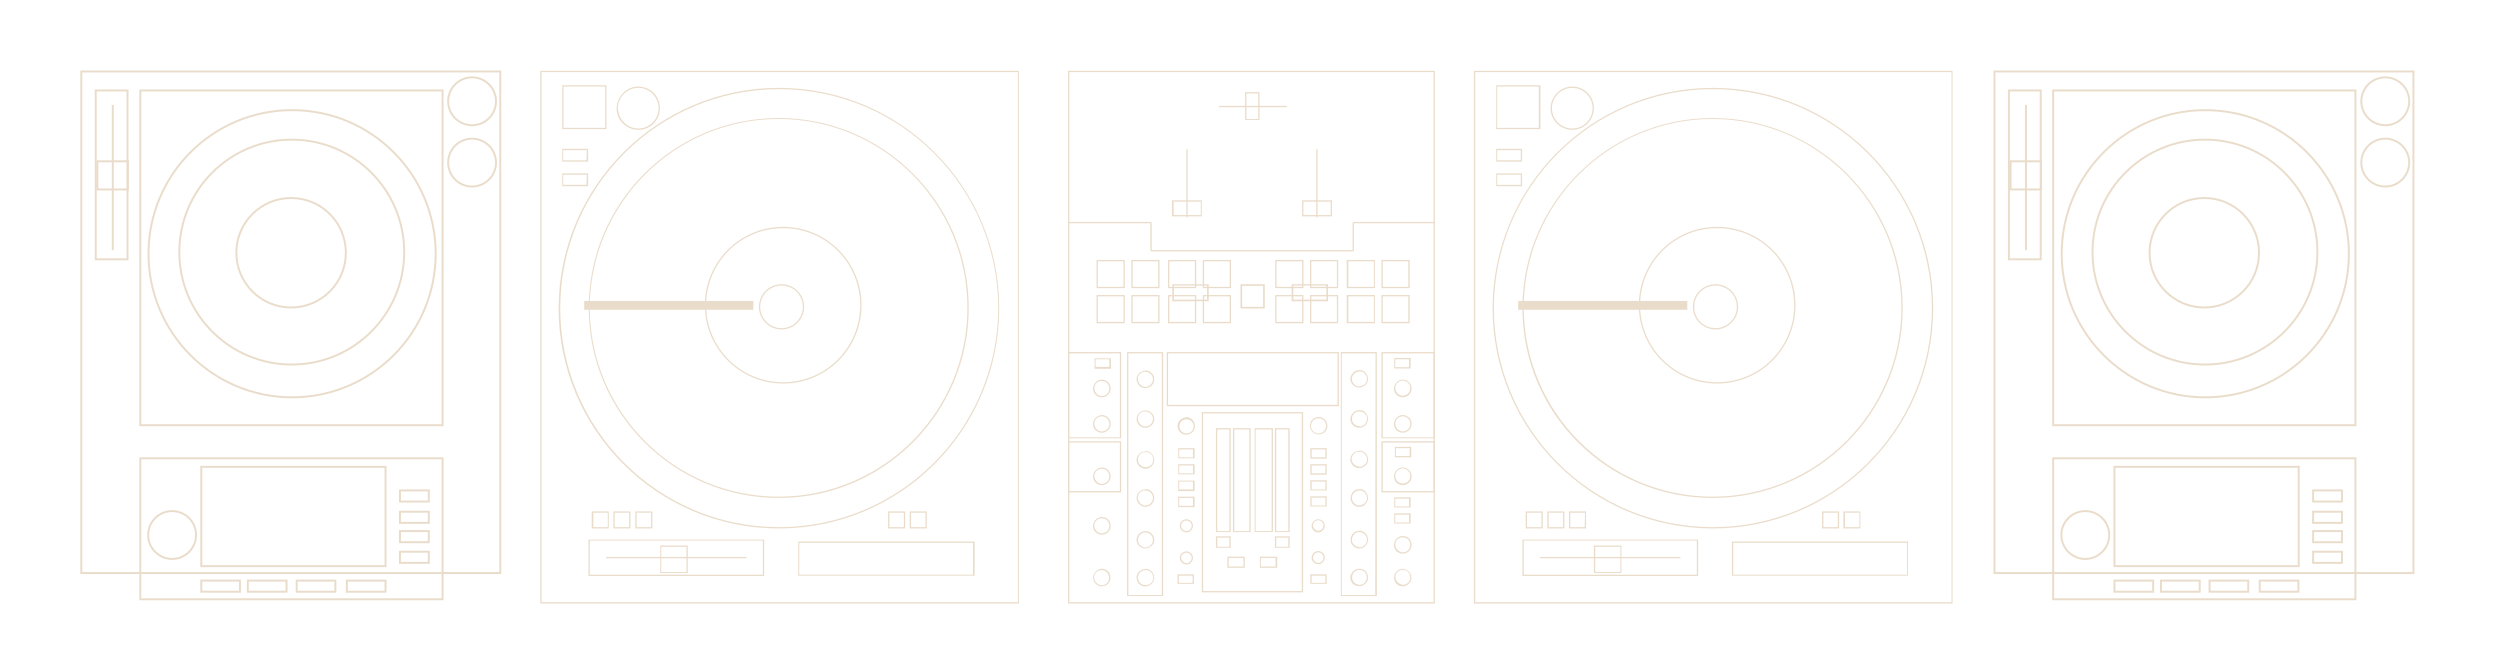 <?xml version="1.0" encoding="utf-8"?>
<!-- Generator: Adobe Illustrator 23.0.0, SVG Export Plug-In . SVG Version: 6.00 Build 0)  -->
<svg version="1.1" id="Vrstva_1" xmlns="http://www.w3.org/2000/svg" xmlns:xlink="http://www.w3.org/1999/xlink" x="0px" y="0px"
	 viewBox="0 0 762.6 204.2" style="enable-background:new 0 0 762.6 204.2;" xml:space="preserve">
<style type="text/css">
	.st0{fill:none;stroke:#EADCCA;stroke-width:0.6;stroke-miterlimit:10;}
	.st1{fill:#EADCCA;}
</style>
<title>Gramce playery</title>
<g>
	<circle class="st0" cx="88.8" cy="77.1" r="16.7"/>
	<rect x="42.8" y="27.6" class="st0" width="92.2" height="102.1"/>
	<rect x="24.8" y="21.8" class="st0" width="127.8" height="153"/>
	<rect x="42.8" y="139.8" class="st0" width="92.2" height="43"/>
	<circle class="st0" cx="89" cy="76.9" r="34.3"/>
	<circle class="st0" cx="89.1" cy="77.4" r="43.8"/>
	<circle class="st0" cx="144" cy="30.9" r="7.3"/>
	<circle class="st0" cx="52.5" cy="163.2" r="7.3"/>
	<circle class="st0" cx="144" cy="49.6" r="7.3"/>
	<rect x="61.4" y="142.4" class="st0" width="56.2" height="30.3"/>
	<rect x="61.4" y="177.1" class="st0" width="11.8" height="3.4"/>
	<rect x="75.6" y="177.1" class="st0" width="11.8" height="3.4"/>
	<rect x="90.5" y="177.1" class="st0" width="11.8" height="3.4"/>
	<rect x="122" y="149.6" class="st0" width="8.8" height="3.4"/>
	<rect x="122" y="156.1" class="st0" width="8.8" height="3.4"/>
	<rect x="122" y="162" class="st0" width="8.8" height="3.4"/>
	<rect x="122" y="168.3" class="st0" width="8.8" height="3.4"/>
	<rect x="105.8" y="177.1" class="st0" width="11.8" height="3.4"/>
	<line class="st0" x1="34.4" y1="32" x2="34.4" y2="76.3"/>
	<rect x="29.2" y="27.6" class="st0" width="9.7" height="51.5"/>
	<rect x="29.7" y="49.2" class="st0" width="9.3" height="8.6"/>
	<circle class="st0" cx="672.4" cy="77.1" r="16.7"/>
	<rect x="626.3" y="27.6" class="st0" width="92.2" height="102.1"/>
	<rect x="608.4" y="21.8" class="st0" width="127.8" height="153"/>
	<rect x="626.3" y="139.8" class="st0" width="92.2" height="43"/>
	<circle class="st0" cx="672.6" cy="76.9" r="34.3"/>
	<circle class="st0" cx="672.7" cy="77.4" r="43.8"/>
	<circle class="st0" cx="727.6" cy="30.9" r="7.3"/>
	<circle class="st0" cx="636.1" cy="163.2" r="7.3"/>
	<circle class="st0" cx="727.6" cy="49.6" r="7.3"/>
	<rect x="645" y="142.4" class="st0" width="56.2" height="30.3"/>
	<rect x="645" y="177.1" class="st0" width="11.8" height="3.4"/>
	<rect x="659.2" y="177.1" class="st0" width="11.8" height="3.4"/>
	<rect x="674" y="177.1" class="st0" width="11.8" height="3.4"/>
	<rect x="705.6" y="149.6" class="st0" width="8.8" height="3.4"/>
	<rect x="705.6" y="156.1" class="st0" width="8.8" height="3.4"/>
	<rect x="705.6" y="162" class="st0" width="8.8" height="3.4"/>
	<rect x="705.6" y="168.3" class="st0" width="8.8" height="3.4"/>
	<rect x="689.3" y="177.1" class="st0" width="11.8" height="3.4"/>
	<line class="st0" x1="618" y1="32" x2="618" y2="76.3"/>
	<rect x="612.8" y="27.6" class="st0" width="9.7" height="51.5"/>
	<rect x="613.3" y="49.2" class="st0" width="9.3" height="8.6"/>
	<path class="st1" d="M449.6,21.6h146v162.5h-146V21.6z M595.3,22H450v161.7h145.3V22z"/>
	<path class="st1" d="M528.3,165.2h53.7v10.4h-53.7V165.2z M581.7,165.6h-53v9.7h53V165.6z"/>
	<path class="st1" d="M464.4,164.6H518v11.1h-53.6V164.6z M517.6,164.9h-52.8v10.4h52.8V164.9z"/>
	<rect x="469.8" y="169.9" class="st1" width="42.8" height="0.4"/>
	<path class="st1" d="M486.2,166.4h8.4v8.4h-8.4V166.4z M494.3,166.8h-7.7v7.7h7.7V166.8z"/>
	<path class="st1" d="M456.4,26h13.5v13.4h-13.5V26z M469.4,26.4h-12.7V39h12.7V26.4z"/>
	<path class="st1" d="M456.4,45.4h7.9v3.9h-7.9V45.4z M463.9,45.8h-7.2v3.1h7.2V45.8z"/>
	<path class="st1" d="M456.4,52.9h7.9v3.9h-7.9V52.9z M463.9,53.3h-7.2v3.1h7.2V53.3z"/>
	<path class="st1" d="M562.3,156h5.2v5.2h-5.2V156z M567.2,156.4h-4.4v4.4h4.4V156.4z"/>
	<path class="st1" d="M555.8,156h5.2v5.2h-5.2V156z M560.6,156.4h-4.4v4.4h4.4V156.4z"/>
	<path class="st1" d="M478.6,156h5.2v5.2h-5.2V156z M483.5,156.4H479v4.4h4.4L483.5,156.4z"/>
	<path class="st1" d="M472,156h5.2v5.2H472V156z M476.8,156.4h-4.4v4.4h4.4V156.4z"/>
	<path class="st1" d="M465.4,156h5.2v5.2h-5.2V156z M470.2,156.4h-4.4v4.4h4.4L470.2,156.4z"/>
	<path class="st1" d="M479.6,26.4c3.6,0,6.6,2.9,6.6,6.6c0,3.6-2.9,6.6-6.6,6.6c-3.6,0-6.6-2.9-6.6-6.5
		C473,29.4,476,26.4,479.6,26.4C479.6,26.4,479.6,26.4,479.6,26.4z M479.6,39.2c3.4,0,6.2-2.8,6.2-6.2c0-3.4-2.8-6.2-6.2-6.2
		c-3.4,0-6.2,2.8-6.2,6.2c0,0,0,0,0,0C473.4,36.4,476.2,39.2,479.6,39.2z"/>
	<path class="st1" d="M522.5,26.8c37.1,0,67.2,30.1,67.2,67.2s-30.1,67.2-67.2,67.2c-37.1,0-67.2-30.1-67.2-67.2c0,0,0,0,0,0
		C455.4,56.9,485.4,26.8,522.5,26.8z M522.5,160.8c36.9,0,66.8-29.9,66.8-66.8s-29.9-66.8-66.8-66.8c-36.9,0-66.8,29.9-66.8,66.8
		c0,0,0,0,0,0C455.7,130.9,485.6,160.8,522.5,160.8L522.5,160.8z"/>
	<path class="st1" d="M522.4,36c32,0,58,25.9,58,57.9c0,32-25.9,58-58,58s-58-25.9-58-57.9c0,0,0,0,0,0C464.4,62,490.4,36,522.4,36z
		 M522.4,151.5c31.8,0,57.6-25.8,57.6-57.6c0-31.8-25.8-57.6-57.6-57.6s-57.6,25.8-57.6,57.6c0,0,0,0,0,0
		C464.9,125.7,490.6,151.5,522.4,151.5L522.4,151.5z"/>
	<rect x="463.1" y="91.8" class="st1" width="51.6" height="2.7"/>
	<path class="st1" d="M523.3,86.7c3.8,0,6.9,3.1,6.9,6.9s-3.1,6.9-6.9,6.9s-6.9-3.1-6.9-6.9c0,0,0,0,0,0
		C516.4,89.8,519.5,86.7,523.3,86.7z M523.3,100.1c3.6,0,6.5-2.9,6.5-6.5s-2.9-6.5-6.5-6.5s-6.5,2.9-6.5,6.5c0,0,0,0,0,0
		C516.8,97.2,519.7,100.1,523.3,100.1z"/>
	<path class="st1" d="M523.8,69.2c13.2,0,23.9,10.7,23.9,23.9S537,117,523.8,117s-23.9-10.7-23.9-23.9v0
		C499.9,79.9,510.6,69.2,523.8,69.2z M523.8,116.6c13,0,23.5-10.5,23.5-23.5s-10.5-23.5-23.5-23.5c-13,0-23.5,10.5-23.5,23.5v0
		C500.3,106.1,510.8,116.6,523.8,116.6z"/>
	<path class="st1" d="M164.8,21.6h146v162.5h-146L164.8,21.6z M310.4,22H165.2v161.7h145.3V22z"/>
	<path class="st1" d="M243.5,165.2h53.8v10.4h-53.8V165.2z M296.8,165.6h-53v9.7h53V165.6z"/>
	<path class="st1" d="M179.5,164.6h53.6v11.1h-53.6V164.6z M232.7,164.9h-52.8v10.4h52.8V164.9z"/>
	<rect x="184.9" y="169.9" class="st1" width="42.8" height="0.4"/>
	<path class="st1" d="M201.4,166.4h8.4v8.4h-8.4V166.4z M209.4,166.8h-7.7v7.7h7.7V166.8z"/>
	<path class="st1" d="M171.5,26H185v13.4h-13.5V26z M184.6,26.4h-12.7V39h12.7V26.4z"/>
	<path class="st1" d="M171.5,45.4h7.9v3.9h-7.9V45.4z M179,45.8h-7.2v3.1h7.1L179,45.8z"/>
	<path class="st1" d="M171.5,52.9h7.9v3.9h-7.9V52.9z M179,53.3h-7.2v3.1h7.1L179,53.3z"/>
	<path class="st1" d="M277.5,156h5.2v5.2h-5.2V156z M282.3,156.4h-4.4v4.4h4.4V156.4z"/>
	<path class="st1" d="M270.9,156h5.2v5.2h-5.2V156z M275.7,156.4h-4.4v4.4h4.4L275.7,156.4z"/>
	<path class="st1" d="M193.8,156h5.2v5.2h-5.2L193.8,156z M198.6,156.4h-4.4v4.4h4.4V156.4z"/>
	<path class="st1" d="M187.1,156h5.2v5.2h-5.2V156z M191.9,156.4h-4.4v4.4h4.4V156.4z"/>
	<path class="st1" d="M180.5,156h5.2v5.2h-5.2V156z M185.4,156.4h-4.4v4.4h4.4V156.4z"/>
	<path class="st1" d="M194.7,26.4c3.6,0,6.6,2.9,6.6,6.6s-2.9,6.6-6.6,6.6c-3.6,0-6.6-2.9-6.6-6.5C188.2,29.4,191.1,26.4,194.7,26.4
		C194.7,26.4,194.7,26.4,194.7,26.4z M194.7,39.2c3.4,0,6.2-2.8,6.2-6.2c0-3.4-2.8-6.2-6.2-6.2c-3.4,0-6.2,2.8-6.2,6.2c0,0,0,0,0,0
		C188.6,36.4,191.3,39.2,194.7,39.2z"/>
	<path class="st1" d="M237.6,26.8c37.1,0,67.2,30.1,67.2,67.2s-30.1,67.2-67.2,67.2c-37.1,0-67.2-30.1-67.2-67.2c0,0,0,0,0,0
		C170.5,56.9,200.6,26.8,237.6,26.8z M237.6,160.8c36.9,0,66.8-29.9,66.9-66.8c0-36.9-29.9-66.8-66.8-66.8
		c-36.9,0-66.8,29.9-66.8,66.8c0,0,0,0,0,0C170.9,130.9,200.8,160.8,237.6,160.8L237.6,160.8z"/>
	<path class="st1" d="M237.5,36c32,0,58,25.9,58,57.9s-25.9,58-57.9,58s-58-25.9-58-57.9c0,0,0,0,0,0C179.5,62,205.5,36,237.5,36z
		 M237.5,151.5c31.8,0,57.6-25.8,57.6-57.6c0-31.8-25.8-57.6-57.6-57.6S179.9,62.2,179.9,94C180,125.7,205.7,151.5,237.5,151.5
		L237.5,151.5z"/>
	<rect x="178.2" y="91.8" class="st1" width="51.6" height="2.7"/>
	<path class="st1" d="M238.4,86.7c3.8,0,6.9,3.1,6.9,6.9s-3.1,6.9-6.9,6.9c-3.8,0-6.9-3.1-6.9-6.9c0,0,0,0,0,0
		C231.5,89.8,234.6,86.7,238.4,86.7z M238.4,100.1c3.6,0,6.5-2.9,6.5-6.5c0-3.6-2.9-6.5-6.5-6.5c-3.6,0-6.5,2.9-6.5,6.5c0,0,0,0,0,0
		C231.9,97.2,234.8,100.1,238.4,100.1z"/>
	<path class="st1" d="M238.9,69.2c13.2,0,23.9,10.7,23.9,23.9S252.1,117,238.9,117c-13.2,0-23.9-10.7-23.9-23.9c0,0,0,0,0,0
		C215,79.9,225.7,69.2,238.9,69.2z M238.9,116.6c13,0,23.5-10.5,23.5-23.5s-10.5-23.5-23.5-23.5c-13,0-23.5,10.5-23.5,23.5
		c0,0,0,0,0,0C215.4,106.1,225.9,116.6,238.9,116.6z"/>
	<path class="st1" d="M325.8,21.6h111.9v162.5H325.8V21.6z M437.3,22H326.2v161.7h111.1V22z"/>
	<rect x="371.8" y="32.3" class="st1" width="20.7" height="0.4"/>
	<path class="st1" d="M379.8,28.1h4.4v8.5h-4.4V28.1z M383.8,28.5h-3.6v7.8h3.6V28.5z"/>
	<rect x="401.5" y="45.5" class="st1" width="0.4" height="20.8"/>
	<path class="st1" d="M397.2,61.1h9.1V66h-9.1V61.1z M405.9,61.5h-8.3v4.1h8.3V61.5z"/>
	<rect x="361.9" y="45.5" class="st1" width="0.4" height="20.8"/>
	<path class="st1" d="M357.5,61.1h9.1V66h-9.1V61.1z M366.3,61.5h-8.3v4.1h8.3V61.5z"/>
	<path class="st1" d="M421.4,90h8.6v8.6h-8.6L421.4,90z M429.6,90.4h-7.8v7.8h7.8V90.4z"/>
	<path class="st1" d="M421.4,79.3h8.6v8.6h-8.6L421.4,79.3z M429.6,79.7h-7.8v7.8h7.8V79.7z"/>
	<path class="st1" d="M410.8,90h8.6v8.6h-8.6V90z M419.1,90.4h-7.8v7.8h7.8V90.4z"/>
	<path class="st1" d="M410.8,79.3h8.6v8.6h-8.6V79.3z M419.1,79.7h-7.8v7.8h7.8V79.7z"/>
	<path class="st1" d="M399.6,90h8.6v8.6h-8.6V90z M407.8,90.4H400v7.8h7.8V90.4z"/>
	<path class="st1" d="M399.6,79.3h8.6v8.6h-8.6V79.3z M407.8,79.7H400v7.8h7.8V79.7z"/>
	<path class="st1" d="M389,90h8.6v8.6H389V90z M397.2,90.4h-7.8v7.8h7.8L397.2,90.4z"/>
	<path class="st1" d="M389,79.3h8.6v8.6H389V79.3z M397.2,79.7h-7.8v7.8h7.8L397.2,79.7z"/>
	<path class="st1" d="M366.9,90h8.6v8.6h-8.6V90z M375.1,90.4h-7.8v7.8h7.8V90.4z"/>
	<path class="st1" d="M366.9,79.3h8.6v8.6h-8.6V79.3z M375.1,79.7h-7.8v7.8h7.8V79.7z"/>
	<path class="st1" d="M356.3,90h8.6v8.6h-8.6V90z M364.5,90.4h-7.8v7.8h7.8V90.4z"/>
	<path class="st1" d="M356.3,79.3h8.6v8.6h-8.6V79.3z M364.5,79.7h-7.8v7.8h7.8V79.7z"/>
	<path class="st1" d="M345.1,90h8.6v8.6h-8.6V90z M353.3,90.4h-7.8v7.8h7.8V90.4z"/>
	<path class="st1" d="M345.1,79.3h8.6v8.6h-8.6V79.3z M353.3,79.7h-7.8v7.8h7.8V79.7z"/>
	<path class="st1" d="M334.5,90h8.6v8.6h-8.6V90z M342.7,90.4h-7.8v7.8h7.8V90.4z"/>
	<path class="st1" d="M334.5,79.3h8.6v8.6h-8.6V79.3z M342.7,79.7h-7.8v7.8h7.8V79.7z"/>
	<rect x="412.8" y="67.7" class="st1" width="24.7" height="0.4"/>
	<rect x="412.6" y="67.9" class="st1" width="0.4" height="8.6"/>
	<rect x="351.1" y="76.3" class="st1" width="61.7" height="0.4"/>
	<rect x="350.9" y="67.9" class="st1" width="0.4" height="8.6"/>
	<rect x="326" y="67.7" class="st1" width="25.1" height="0.4"/>
	<path class="st1" d="M409,107.4h11v74.4h-11V107.4z M419.6,107.8h-10.3v73.7h10.2L419.6,107.8z"/>
	<path class="st1" d="M343.8,107.4h11v74.4h-11V107.4z M354.4,107.8h-10.2v73.7h10.2V107.8z"/>
	<path class="st1" d="M366.6,125.7h30.9v55h-30.9V125.7z M397.1,126.1H367v54.2h30.1L397.1,126.1z"/>
	<path class="st1" d="M355.9,107.4h52.5v16.5h-52.5V107.4z M408,107.8h-51.7v15.7H408L408,107.8z"/>
	<path class="st1" d="M325.8,134.6H342v15.6h-16.2V134.6z M341.6,135h-15.5v14.8h15.5V135z"/>
	<path class="st1" d="M325.8,107.4H342v26.3h-16.2V107.4z M341.6,107.8h-15.5v25.6h15.5V107.8z"/>
	<path class="st1" d="M421.4,134.6h16.3v15.6h-16.3V134.6z M437.3,135h-15.5v14.8h15.5V135z"/>
	<path class="st1" d="M421.4,107.4h16.3v26.3h-16.3V107.4z M437.3,107.8h-15.5v25.6h15.5V107.8z"/>
	<path class="st1" d="M384.3,169.8h5.3v3.4h-5.3V169.8z M389.1,170.2h-4.5v2.6h4.5V170.2z"/>
	<path class="st1" d="M374.4,169.8h5.3v3.4h-5.3V169.8z M379.3,170.2h-4.5v2.6h4.5V170.2z"/>
	<path class="st1" d="M427.9,173.5c0.2,0,0.3,0,0.5,0.1c1.4,0.3,2.4,1.7,2.1,3.1s-1.7,2.4-3.1,2.1c-0.7-0.1-1.3-0.5-1.7-1.1
		c-0.4-0.6-0.5-1.3-0.4-2C425.6,174.4,426.7,173.5,427.9,173.5z M427.9,178.4c1.3,0,2.3-1,2.3-2.3c0-1.3-1-2.3-2.3-2.3
		c-1.1,0-2,0.8-2.2,1.8c-0.1,0.6,0,1.2,0.4,1.7c0.3,0.5,0.9,0.9,1.5,1C427.6,178.4,427.8,178.4,427.9,178.4z"/>
	<path class="st1" d="M414.7,173.5h0.1c1.5,0.1,2.6,1.3,2.5,2.8c0,0.7-0.3,1.4-0.9,1.8c-1.1,1-2.8,0.9-3.8-0.1
		c-0.5-0.5-0.7-1.2-0.7-2C412.1,174.6,413.2,173.5,414.7,173.5z M414.7,178.4c0.6,0,1.1-0.2,1.5-0.6c0.9-0.8,1-2.3,0.2-3.2
		c-0.8-0.9-2.3-1-3.2-0.2c-0.9,0.8-1,2.3-0.2,3.2c0,0,0,0,0,0c0.4,0.5,1,0.7,1.6,0.8H414.7z"/>
	<path class="st1" d="M414.7,161.9h0.1c0.7,0,1.4,0.3,1.8,0.9c0.5,0.5,0.7,1.2,0.7,1.9c0,0.7-0.4,1.4-0.9,1.9
		c-0.5,0.5-1.2,0.7-1.9,0.7c-1.5-0.1-2.6-1.3-2.5-2.8C412.1,163,413.2,161.9,414.7,161.9L414.7,161.9z M414.8,162.3
		c-1.3-0.1-2.3,0.9-2.4,2.2c-0.1,1.3,0.9,2.3,2.2,2.4c0,0,0,0,0,0c1.3,0.1,2.3-0.9,2.4-2.2c0,0,0,0,0,0c0-0.6-0.2-1.2-0.6-1.6
		C415.9,162.6,415.4,162.3,414.8,162.3L414.8,162.3z"/>
	<path class="st1" d="M414.7,149.2h0.1c0.7,0,1.4,0.3,1.8,0.9c0.5,0.5,0.7,1.2,0.7,1.9c0,0.7-0.4,1.4-0.9,1.9
		c-0.5,0.5-1.2,0.7-1.9,0.7c-1.5-0.1-2.6-1.3-2.5-2.8C412.1,150.3,413.2,149.2,414.7,149.2L414.7,149.2z M414.7,154.1
		c1.3,0,2.3-1,2.3-2.2s-1-2.3-2.2-2.3l0,0c-0.6,0-1.2,0.2-1.6,0.6c-1,0.8-1.1,2.3-0.2,3.2c0.4,0.5,1,0.8,1.7,0.8L414.7,154.1z"/>
	<path class="st1" d="M414.7,137.5h0.1c1.5,0.1,2.6,1.3,2.5,2.8c0,0.7-0.3,1.4-0.9,1.8c-1.1,1-2.8,0.9-3.8-0.2
		c-0.5-0.5-0.7-1.2-0.7-2C412.1,138.6,413.2,137.5,414.7,137.5L414.7,137.5z M414.7,142.4c0.6,0,1.1-0.2,1.5-0.6
		c1-0.8,1.1-2.3,0.2-3.2c-0.4-0.5-1-0.8-1.7-0.8l0,0c-1.3-0.1-2.3,0.9-2.4,2.1c0,0,0,0,0,0c0,0.6,0.2,1.2,0.6,1.6
		c0.4,0.5,1,0.7,1.6,0.8L414.7,142.4z"/>
	<path class="st1" d="M402.2,127.2h0.1c0.7,0,1.4,0.3,1.9,0.9c0.5,0.5,0.7,1.2,0.7,1.9c-0.1,1.5-1.3,2.6-2.8,2.5
		c-1.5-0.1-2.6-1.3-2.5-2.8C399.6,128.3,400.8,127.2,402.2,127.2z M402.3,127.6c-1.3-0.1-2.3,0.9-2.4,2.2c-0.1,1.3,0.9,2.3,2.2,2.4
		c1.3,0.1,2.3-0.9,2.4-2.2c0-0.6-0.2-1.2-0.6-1.7C403.5,127.9,402.9,127.6,402.3,127.6z"/>
	<path class="st1" d="M414.7,125.1h0.1c0.7,0,1.4,0.3,1.8,0.9c0.5,0.5,0.7,1.2,0.7,1.9c0,0.7-0.4,1.4-0.9,1.9
		c-1.1,1-2.8,0.9-3.8-0.2c-0.5-0.5-0.7-1.2-0.7-1.9C412.1,126.3,413.2,125.1,414.7,125.1L414.7,125.1z M414.7,130.1
		c1.2,0,2.2-1,2.3-2.2c0.1-1.3-0.9-2.3-2.2-2.4c0,0,0,0,0,0c-1.3-0.1-2.3,0.9-2.4,2.1c0,0,0,0,0,0c-0.1,1.3,0.9,2.3,2.2,2.4
		c0,0,0,0,0,0L414.7,130.1z"/>
	<path class="st1" d="M414.7,112.9h0.1c0.7,0,1.4,0.3,1.8,0.9c0.5,0.5,0.7,1.2,0.7,1.9c0,0.7-0.4,1.4-0.9,1.8
		c-1.1,1-2.8,0.9-3.8-0.2c-0.5-0.5-0.7-1.2-0.7-1.9C412.1,114,413.2,112.9,414.7,112.9L414.7,112.9z M414.7,117.8
		c1.3,0,2.3-1,2.3-2.2s-1-2.3-2.2-2.3l0,0c-0.6,0-1.2,0.2-1.6,0.6c-1,0.8-1.1,2.3-0.2,3.2c0.4,0.5,1,0.8,1.7,0.8L414.7,117.8z"/>
	<path class="st1" d="M427.9,163.5c1.5,0,2.7,1.2,2.7,2.7s-1.2,2.7-2.7,2.7c-1.5,0-2.7-1.2-2.7-2.7
		C425.3,164.7,426.5,163.5,427.9,163.5z M427.9,168.5c1.3,0,2.3-1,2.3-2.3s-1-2.3-2.3-2.3s-2.3,1-2.3,2.3l0,0
		C425.7,167.4,426.7,168.4,427.9,168.5L427.9,168.5z"/>
	<path class="st1" d="M427.9,142.6c1.5,0,2.7,1.2,2.7,2.7c0,1.5-1.2,2.7-2.7,2.7s-2.7-1.2-2.7-2.7c0,0,0,0,0,0
		C425.3,143.7,426.5,142.6,427.9,142.6z M427.9,147.5c1.3,0,2.3-1,2.3-2.3c0-1.3-1-2.3-2.3-2.3c-1.3,0-2.3,1-2.3,2.3c0,0,0,0,0,0
		C425.6,146.5,426.7,147.5,427.9,147.5z"/>
	<path class="st1" d="M427.9,126.6c1.5,0,2.7,1.2,2.7,2.7c0,1.5-1.2,2.7-2.7,2.7c-1.5,0-2.7-1.2-2.7-2.7
		C425.3,127.8,426.5,126.6,427.9,126.6C427.9,126.6,427.9,126.6,427.9,126.6z M427.9,131.6c1.3,0,2.3-1,2.3-2.3s-1-2.3-2.3-2.3
		s-2.3,1-2.3,2.3c0,0,0,0,0,0C425.7,130.6,426.7,131.5,427.9,131.6L427.9,131.6z"/>
	<path class="st1" d="M427.9,115.8c1.5,0,2.7,1.2,2.7,2.7s-1.2,2.7-2.7,2.7c-1.5,0-2.7-1.2-2.7-2.7
		C425.3,117,426.5,115.8,427.9,115.8L427.9,115.8z M427.9,120.7c1.3,0,2.3-1,2.3-2.3s-1-2.3-2.3-2.3s-2.3,1-2.3,2.3c0,0,0,0,0,0
		C425.7,119.7,426.7,120.7,427.9,120.7z"/>
	<path class="st1" d="M402.1,168.1c1.1,0,2,0.9,2,2s-0.9,2-2,2s-2-0.9-2-2S401,168.1,402.1,168.1z M402.1,171.7
		c0.9,0,1.6-0.7,1.6-1.6s-0.7-1.6-1.6-1.6c-0.9,0-1.6,0.7-1.6,1.6l0,0C400.6,171,401.3,171.7,402.1,171.7z"/>
	<path class="st1" d="M402.1,158.4c1.1,0,2,0.9,2,2s-0.9,2-2,2s-2-0.9-2-2S401,158.4,402.1,158.4z M402.1,161.9
		c0.9,0,1.6-0.7,1.6-1.6s-0.7-1.6-1.6-1.6c-0.9,0-1.6,0.7-1.6,1.6l0,0C400.6,161.2,401.3,161.9,402.1,161.9L402.1,161.9z"/>
	<path class="st1" d="M425.5,136.3h5v3.2h-5V136.3z M430,136.7h-4.2v2.4h4.2L430,136.7z"/>
	<path class="st1" d="M425.3,151.7h5v3.1h-5V151.7z M429.8,152.1h-4.2v2.4h4.2V152.1z"/>
	<path class="st1" d="M425.3,156.6h5v3.1h-5V156.6z M429.8,157h-4.2v2.4h4.2V157z"/>
	<path class="st1" d="M399.7,146.5h5v3.1h-5V146.5z M404.3,146.9h-4.2v2.4h4.2V146.9z"/>
	<path class="st1" d="M399.7,151.4h5v3.1h-5V151.4z M404.3,151.8h-4.2v2.4h4.2V151.8z"/>
	<path class="st1" d="M399.7,136.7h5v3.2h-5V136.7z M404.3,137.1h-4.2v2.4h4.2V137.1z"/>
	<path class="st1" d="M399.7,141.6h5v3.2h-5V141.6z M404.3,142h-4.2v2.4h4.2V142z"/>
	<path class="st1" d="M425.3,109.2h5v3.2h-5V109.2z M429.8,109.6h-4.2v2.4h4.2V109.6z"/>
	<path class="st1" d="M336.1,173.5c1.3,0,2.4,0.9,2.6,2.2c0.1,0.7,0,1.4-0.4,2c-0.4,0.6-1,1-1.7,1.1c-1.4,0.3-2.8-0.7-3.1-2.1
		c-0.3-1.4,0.7-2.8,2.1-3.1C335.8,173.5,336,173.5,336.1,173.5z M336.1,178.5c0.1,0,0.3,0,0.4,0c1.2-0.2,2-1.4,1.8-2.7
		c-0.1-0.6-0.5-1.1-1-1.5c-1.1-0.7-2.5-0.4-3.2,0.6c-0.3,0.5-0.5,1.1-0.3,1.7C334.1,177.7,335,178.5,336.1,178.5L336.1,178.5z"/>
	<path class="st1" d="M349.4,173.5c0.7,0,1.3,0.2,1.8,0.7c1.1,1,1.2,2.7,0.2,3.8c-0.5,0.5-1.1,0.8-1.9,0.9c-1.5,0.1-2.7-1.1-2.8-2.5
		c-0.1-1.5,1.1-2.7,2.5-2.8L349.4,173.5L349.4,173.5z M349.4,178.5h0.1c1.3,0,2.3-1,2.3-2.3c0-1.3-1-2.3-2.3-2.3c-0.1,0-0.1,0-0.2,0
		l0,0c-1.3,0.1-2.2,1.1-2.2,2.4c0,0,0,0,0,0C347.2,177.5,348.2,178.5,349.4,178.5L349.4,178.5z"/>
	<path class="st1" d="M349.4,162c1.4,0,2.6,1.1,2.7,2.5c0,0.7-0.2,1.4-0.7,1.9c-0.5,0.5-1.1,0.8-1.9,0.9c-1.5,0.1-2.7-1.1-2.8-2.5
		c0-0.7,0.2-1.4,0.7-1.9c0.5-0.5,1.1-0.8,1.9-0.9l0,0L349.4,162z M349.4,167h0.1c1.3-0.1,2.2-1.1,2.2-2.4c-0.1-1.3-1.1-2.2-2.4-2.2
		c-1.3,0.1-2.2,1.1-2.2,2.4C347.2,166,348.2,167,349.4,167z"/>
	<path class="st1" d="M349.4,149.2c0.7,0,1.3,0.2,1.8,0.7c1.1,1,1.2,2.7,0.2,3.8c0,0,0,0,0,0c-1,1.1-2.7,1.2-3.8,0.2
		c-0.5-0.5-0.8-1.1-0.9-1.8c-0.1-1.5,1.1-2.7,2.5-2.8H349.4L349.4,149.2z M349.4,154.2h0.1c1.3-0.1,2.2-1.1,2.2-2.4
		c-0.1-1.3-1.1-2.2-2.4-2.2l0,0c-1.3,0-2.3,1.1-2.2,2.3S348.1,154.2,349.4,154.2L349.4,154.2L349.4,154.2z"/>
	<path class="st1" d="M349.4,137.6c0.7,0,1.3,0.2,1.8,0.7c1.1,1,1.2,2.7,0.2,3.8c-1,1.1-2.7,1.2-3.8,0.2c-0.5-0.5-0.8-1.1-0.9-1.8
		c-0.1-1.5,1.1-2.7,2.5-2.8L349.4,137.6L349.4,137.6z M349.4,142.5h0.1c1.3,0,2.3-1,2.3-2.3c0-1.3-1-2.3-2.3-2.3c-0.1,0-0.1,0-0.2,0
		l0,0c-1.3,0-2.2,1.1-2.2,2.3c0,0.6,0.3,1.3,0.8,1.7C348.3,142.3,348.8,142.5,349.4,142.5z"/>
	<path class="st1" d="M361.9,127.2c1.5,0.1,2.6,1.3,2.6,2.8c0,1.4-1.1,2.5-2.5,2.6c-1.5,0.1-2.7-1.1-2.8-2.5c0-0.7,0.2-1.4,0.7-1.9
		c0.5-0.5,1.1-0.8,1.9-0.9H361.9z M361.9,132.2h0.1c1.2,0,2.1-1,2.1-2.2c0-1.2-1-2.1-2.2-2.1c-1.2,0-2.1,1-2.1,2.2
		C359.8,131.3,360.8,132.2,361.9,132.2L361.9,132.2z"/>
	<path class="st1" d="M349.4,125.2c1.4,0,2.6,1.1,2.7,2.5c0,0.7-0.2,1.4-0.7,1.9c-0.5,0.5-1.1,0.8-1.9,0.9c-1.5,0.1-2.7-1.1-2.8-2.5
		c0-0.7,0.2-1.4,0.7-1.9c0.5-0.5,1.1-0.8,1.9-0.9H349.4z M349.4,130.1h0.1c1.3-0.1,2.2-1.1,2.2-2.4c-0.1-1.3-1.1-2.2-2.4-2.2
		c0,0,0,0,0,0l0,0c-1.3,0-2.3,1.1-2.2,2.3S348.2,130.2,349.4,130.1L349.4,130.1z"/>
	<path class="st1" d="M349.4,113c0.7,0,1.3,0.2,1.8,0.7c1.1,1,1.2,2.7,0.2,3.8c-1,1.1-2.7,1.2-3.8,0.2c-0.5-0.5-0.8-1.1-0.9-1.8
		c-0.1-1.5,1.1-2.7,2.5-2.8H349.4L349.4,113z M349.4,118h0.1c0.6,0,1.2-0.3,1.6-0.8c0.4-0.4,0.6-1,0.6-1.6c-0.1-1.3-1.1-2.2-2.4-2.2
		c0,0,0,0,0,0l0,0c-1.3,0-2.3,1.1-2.2,2.3S348.1,118,349.4,118L349.4,118L349.4,118z"/>
	<path class="st1" d="M336.1,157.7c1.5,0,2.7,1.2,2.7,2.7c0,1.5-1.2,2.7-2.7,2.7s-2.7-1.2-2.7-2.7c0,0,0,0,0,0
		C333.5,158.9,334.7,157.7,336.1,157.7z M336.1,162.7c1.3,0,2.3-1,2.3-2.3s-1-2.3-2.3-2.3s-2.3,1-2.3,2.3l0,0
		C333.9,161.7,334.9,162.7,336.1,162.7L336.1,162.7z"/>
	<path class="st1" d="M336.1,142.6c1.5,0,2.7,1.2,2.7,2.7c0,1.5-1.2,2.7-2.7,2.7s-2.7-1.2-2.7-2.7c0,0,0,0,0,0
		C333.5,143.8,334.7,142.6,336.1,142.6z M336.1,147.6c1.3,0,2.3-1,2.3-2.3s-1-2.3-2.3-2.3s-2.3,1-2.3,2.3l0,0
		C333.9,146.5,334.9,147.6,336.1,147.6z"/>
	<path class="st1" d="M336.1,126.6c1.5,0,2.7,1.2,2.7,2.7c0,1.5-1.2,2.7-2.7,2.7s-2.7-1.2-2.7-2.7c0,0,0,0,0,0
		C333.5,127.8,334.7,126.7,336.1,126.6z M336.1,131.6c1.3,0,2.3-1,2.3-2.3s-1-2.3-2.3-2.3s-2.3,1-2.3,2.3l0,0
		C333.9,130.6,334.9,131.6,336.1,131.6z"/>
	<path class="st1" d="M336.1,115.8c1.5,0,2.7,1.2,2.7,2.7c0,1.5-1.2,2.7-2.7,2.7c-1.5,0-2.7-1.2-2.7-2.7c0,0,0,0,0,0
		C333.5,117,334.7,115.8,336.1,115.8z M336.1,120.8c1.3,0,2.3-1,2.3-2.3s-1-2.3-2.3-2.3s-2.3,1-2.3,2.3l0,0
		C333.9,119.8,334.9,120.8,336.1,120.8L336.1,120.8z"/>
	<path class="st1" d="M361.9,168.2c1.1,0,2,0.9,2,2s-0.9,2-2,2s-2-0.9-2-2S360.8,168.2,361.9,168.2z M361.9,171.8
		c0.9,0,1.6-0.7,1.6-1.6s-0.7-1.6-1.6-1.6s-1.6,0.7-1.6,1.6c0,0,0,0,0,0C360.3,171,361,171.7,361.9,171.8z"/>
	<path class="st1" d="M361.9,158.4c1.1,0,2,0.9,2,2s-0.9,2-2,2s-2-0.9-2-2S360.8,158.4,361.9,158.4z M361.9,162
		c0.9,0,1.6-0.7,1.6-1.6s-0.7-1.6-1.6-1.6c-0.9,0-1.6,0.7-1.6,1.6l0,0C360.3,161.3,361,162,361.9,162C361.9,162,361.9,162,361.9,162
		L361.9,162z"/>
	<path class="st1" d="M359.4,146.6h5v3.2h-5V146.6z M363.9,146.9h-4.2v2.4h4.2V146.9z"/>
	<path class="st1" d="M359.4,151.5h5v3.2h-5V151.5z M363.9,151.9h-4.2v2.4h4.2V151.9z"/>
	<path class="st1" d="M359.4,136.7h5v3.1h-5V136.7z M363.9,137.1h-4.2v2.4h4.2V137.1z"/>
	<path class="st1" d="M359.4,141.6h5v3.1h-5V141.6z M363.9,142h-4.2v2.4h4.2V142z"/>
	<path class="st1" d="M333.9,109.3h5v3.2h-5V109.3z M338.4,109.6h-4.2v2.3h4.2V109.6z"/>
	<path class="st1" d="M388.9,163.6h4.5v3.5h-4.5V163.6z M393,164h-3.7v2.8h3.7V164z"/>
	<path class="st1" d="M370.9,163.6h4.5v3.5h-4.5V163.6z M375,164h-3.7v2.8h3.7V164z"/>
	<path class="st1" d="M388.9,130.6h4.5v31.7h-4.5V130.6z M393,131h-3.7v31h3.7V131z"/>
	<path class="st1" d="M370.9,130.6h4.5v31.7h-4.5V130.6z M375,131h-3.7v31h3.7V131z"/>
	<path class="st1" d="M382.7,130.6h5.6v31.7h-5.6V130.6z M387.9,131h-4.9v31h4.9V131z"/>
	<path class="st1" d="M376.1,130.6h5.4v31.7h-5.4V130.6z M381.1,131h-4.6v31h4.6V131z"/>
	<path class="st1" d="M399.7,175.2h5v2.9h-5V175.2z M404.3,175.6h-4.2v2.2h4.2V175.6z"/>
	<path class="st1" d="M359.2,175.2h5v2.9h-5V175.2z M363.8,175.6h-4.2v2.2h4.2V175.6z"/>
	<path class="st1" d="M385.8,94.1h-7.4v-7.4h7.4V94.1z M378.9,93.6h6.4v-6.4h-6.4V93.6z"/>
	<path class="st1" d="M368.7,91.9h-11.1v-5.2h11.1V91.9z M358.1,91.4h10.1v-4.3h-10.1V91.4z"/>
	<path class="st1" d="M405.1,91.9H394v-5.2h11.1L405.1,91.9z M394.5,91.4h10.1v-4.3h-10.1L394.5,91.4z"/>
</g>
</svg>
